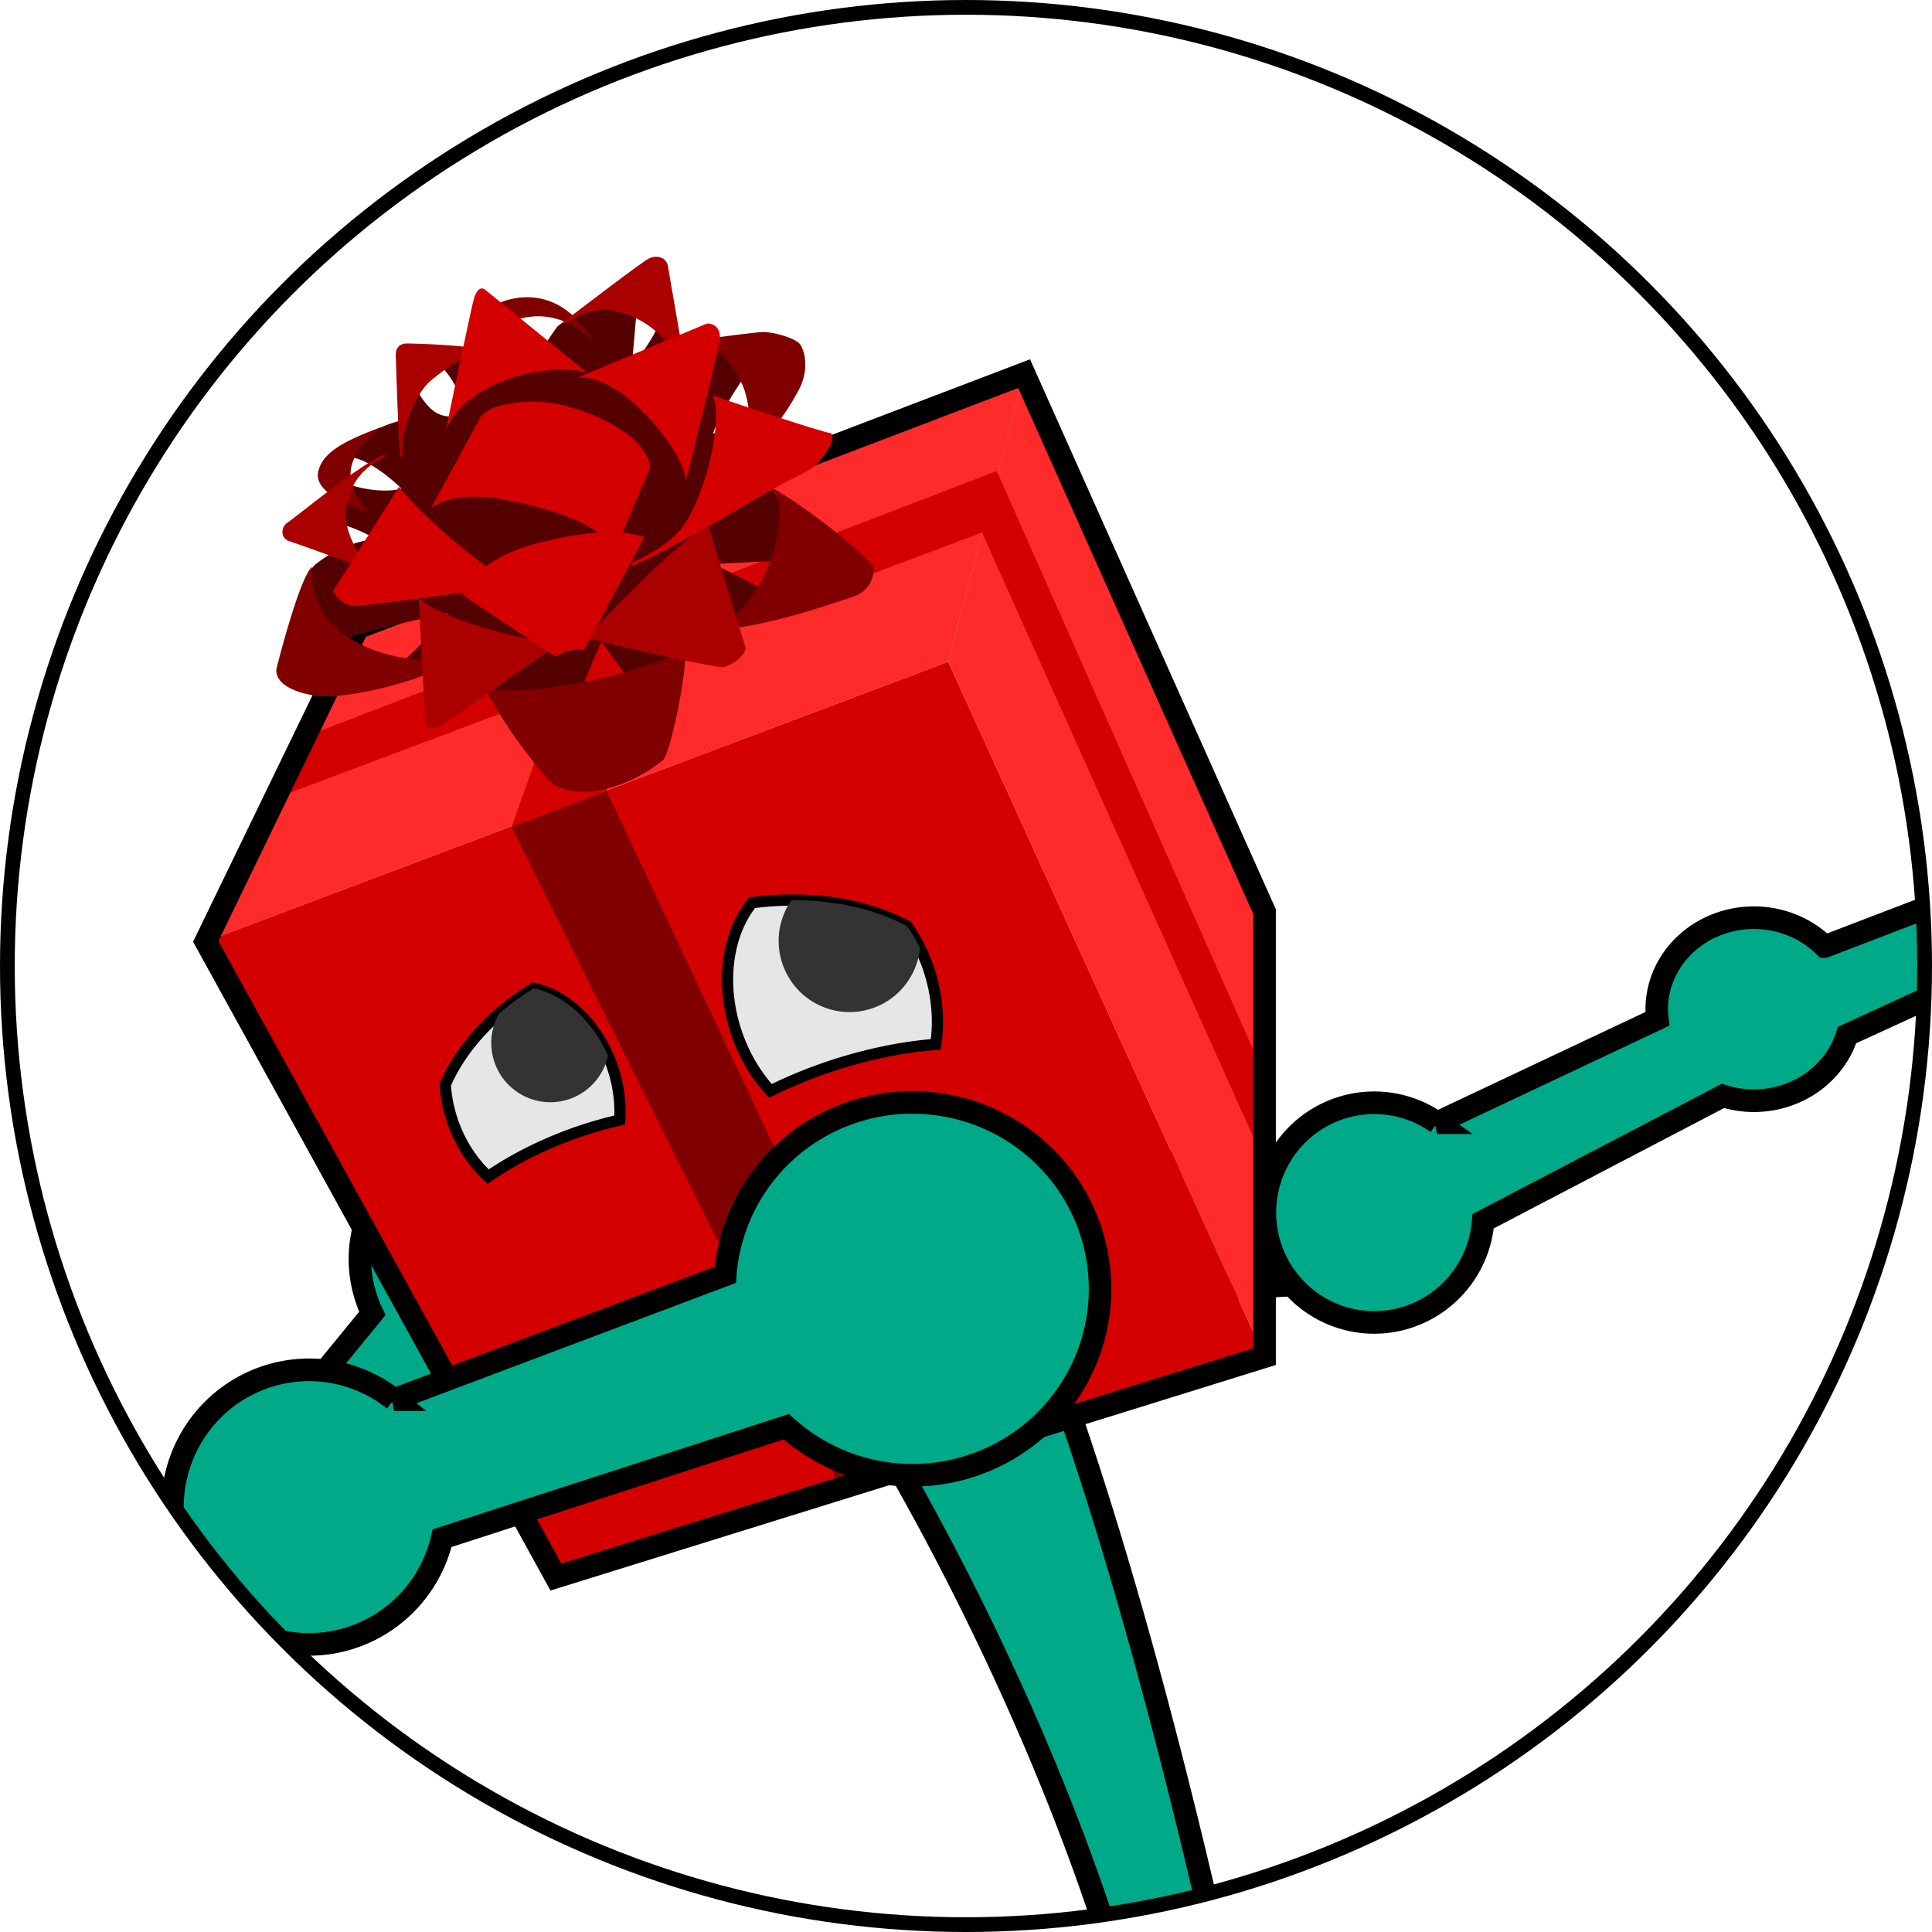 <svg
  xmlns="http://www.w3.org/2000/svg"
  width="356.667"
  height="356.667"
  viewBox="0 0 94.368 94.368"
>
  <defs>
    <clipPath id="a">
      <ellipse
        cy="161.836"
        cx="103.225"
        rx="15.031"
        ry="14.966"
        fill="none"
        stroke="#000"
        stroke-width=".231"
      />
    </clipPath>
    <clipPath id="b">
      <path
        d="M43.739 147.685a6.615 4.696 0 0 0-3.616 1.916 3.44 2.646 90 0 0-.165 1.188 3.44 2.646 90 0 0 .48 1.968 6.02 2.778 0 0 1 3.026-.38 6.02 2.778 0 0 1 1.45.085 3.44 2.646 90 0 0 .336-1.673 3.44 2.646 90 0 0-1.511-3.104z"
        fill="#e6e6e6"
        stroke-width=".265"
      />
    </clipPath>
    <clipPath id="c">
      <path
        d="M50.323 147.685a6.615 4.696 0 0 1 3.616 1.916 3.44 2.646 90 0 1 .165 1.188 3.44 2.646 90 0 1-.48 1.968 6.02 2.778 0 0 0-3.026-.38 6.02 2.778 0 0 0-1.45.085 3.44 2.646 90 0 1-.336-1.673 3.44 2.646 90 0 1 1.511-3.104z"
        fill="#e6e6e6"
        stroke-width=".265"
      />
    </clipPath>
  </defs>
  <g transform="translate(-48.62 -6.752)">
    <g
      transform="matrix(3.115 0 0 3.129 -225.754 -452.402)"
      clip-path="url(#a)"
    >
      <path
        d="M95.773 164.398a2.048 2 0 0 0-2.048 2 2.048 2 0 0 0 .195.847l-1.752 2.13 1.786 1.72 1.558-2.715a2.048 2 0 0 0 .261.018 2.048 2 0 0 0 1.75-.964l3.144-.184c1.783 2.588 3.801 6.478 4.933 10.19l-4.04-.26.398 2.183 8.93.496.396-2.05-4.028-.261c-1.095-4.857-2.145-8.24-3.052-10.506l5.36-.313-.033-1.952-12.116.43a2.048 2 0 0 0-1.642-.81z"
        fill="#0a8"
        stroke="#000"
        stroke-width=".353"
      />
      <path
        d="M124.33 157.094a2.811 2.712 10.486 0 0-2.7 2.203 2.811 2.712 10.486 0 0-.037.35l-4.9 1.87a1.524 1.429 0 0 0-1.11-.45 1.524 1.429 0 0 0-1.523 1.428 1.524 1.429 0 0 0 .01.151l-3.454 1.622a1.714 1.715 0 0 0-.985-.312 1.714 1.715 0 0 0-1.715 1.714 1.714 1.715 0 0 0 1.715 1.715 1.714 1.715 0 0 0 1.707-1.58l3.76-1.956a1.524 1.429 0 0 0 .486.075 1.524 1.429 0 0 0 1.46-1.025l4.729-2.163a2.811 2.712 10.486 0 0 2.068 1.726 2.117 4.796 10.486 0 0 .942-2.75 2.117 4.796 10.486 0 0 .144-2.56 2.811 2.712 10.486 0 0-.038-.01 2.811 2.712 10.486 0 0-.56-.048z"
        fill="#0a8"
        stroke="#000"
        stroke-width=".353"
      />
      <path
        d="M91.308 161.437l11.642-4.366 4.96 10.848-11.112 3.44z"
        fill="#d40000"
      />
      <path d="M102.95 157.071l1.19-4.497 3.77 8.4v6.945z" fill="#ff2a2a" />
      <path
        d="M91.308 161.437l2.381-4.895 10.452-3.968-1.191 4.497z"
        fill="#ff2a2a"
      />
      <path
        d="M96.104 159.651l5.16 10.319 1.289-.397-4.96-10.484z"
        fill="maroon"
      />
      <path
        d="M103.71 154.095l-5.103 1.95.54-1.62-1.39.596-.558 1.563-4.303 1.645-.463.96 4.428-1.658-.757 2.12 1.488-.562.698-2.093 5.19-1.942zM103.48 155.054l4.398 9.757v-1.356l-4.167-9.36z"
        fill="#d40000"
      />
      <path
        d="M96.45 162.169a2.348 3.307 70.595 0 0-1.386 1.504 1.72 1.323 70.595 0 0 .12.587 1.72 1.323 70.595 0 0 .552.849 1.39 3.01 70.595 0 1 1.364-.682 1.39 3.01 70.595 0 1 .699-.201 1.72 1.323 70.595 0 0-.12-.845 1.72 1.323 70.595 0 0-1.228-1.212zM99.875 160.833a2.818 3.969 70.595 0 1 2.428.364 2.064 1.587 70.595 0 1 .33.64 2.064 1.587 70.595 0 1 .121 1.208 1.667 3.612 70.595 0 0-1.788.388 1.667 3.612 70.595 0 0-.804.338 2.064 1.587 70.595 0 1-.523-.88 2.064 1.587 70.595 0 1 .236-2.058z"
        fill="#e6e6e6"
        stroke="#000"
        stroke-width=".176"
      />
      <circle
        clip-path="url(#b)"
        transform="rotate(-19.405 317.458 -100.098) scale(.5)"
        r="1.852"
        cy="149.466"
        cx="43.662"
        fill="#333"
      />
      <circle
        clip-path="url(#c)"
        transform="rotate(-19.405 276.24 -79.051) scale(.6)"
        cx="52.394"
        cy="149.466"
        r="1.852"
        fill="#333"
      />
      <path
        d="M104.14 152.574l-10.45 3.968-2.382 4.895 5.49 9.922 11.113-3.44v-6.945z"
        fill="none"
        stroke="#000"
        stroke-width=".353"
      />
      <path
        d="M97.509 156.754l.693.952.631-.807-.17-.477.577.143.997-.531-.962-.488 1.534-.078-.61-1.106-.67-.024.34-.503.106-.833s-.402.373-.711.51c.105-.395.71-1.2.71-1.2s-.549-.303-.962-.263c-.103.01-.219.04-.334.079-.041-.186-.066-.265-.256-.353-.129.336-.432.672-.432.672l.091-1.043s-.718.04-1.26.435c-.34.47-.378.635-.378.635s-.569-.174-1.028-.161c-.246.03-.466.08-.466.08s.234.258.29.416c0 0 .015.248-.09.436-.159-.012-.328-.038-.558-.465-.145.135-.153.333-.214.524-.105.026-.208.06-.304.101a1.352 1.352 0 0 0-.576.474c.28-.039.735.343.879.49-.31.084-.805-.024-.959-.132l-.13.682c.236.004.408.093.689.232a1.905 1.905 0 0 0-.957.408c-.262.258-.394 1.303-.366 1.482.576-.324 1.845-.612 2.458-.722-.262.333-.774.854-1.132 1.064.1.178.765-.109 1.226-.295.241-.098.592-.3.592-.3s-.174.542-.107.71c.066.17 1.168.833 1.168.833z"
        fill="#500"
      />
      <path
        d="M98.833 156.9c-.007.506-.24 1.56-.347 1.7-.441.363-1.205.682-1.743.379a7.645 7.645 0 0 1-1.053-1.48c.763.101 2.182-.171 3.143-.6zM99.24 156.565c.69.019 1.863-.392 2.206-.504.343-.112.345-.411.326-.48-.019-.07-.839-.801-1.574-1.219.335.395-.137 1.943-.958 2.203zM100.554 152.92c.248-.384.14-.71.073-.804-.067-.094-.428-.202-.611-.19-.184.013-1.004.123-1.004.123.447.196.542.356.705.687.16.327.152 1.099.152 1.099s.451-.477.685-.915zM97.378 152.062c-.346-.589-.83-.766-1.314-.644-.429.108-.806.545-.748 1.37.185-.732.49-.943.874-1.059.306-.092.74-.097 1.188.333zM94.054 153.41c-.536.202-.914.378-.983.696-.07.318.498.538.808.65-.462-.52-.382-.877.175-1.346zM92.975 155.59c-.204.178-.556 1.58-.556 1.58-.038.206.205.374.614.431.41.058 1.413-.14 2.322-.572-1.107.122-1.767-.25-2.036-.514a1.202 1.202 0 0 1-.344-.925z"
        fill="maroon"
      />
      <path
        d="M99.18 154.928l.598 1.94c-.051.154-.24.26-.356.292-.419-.054-1.752-.347-2.149-.473.441-.437 1.208-1.28 1.907-1.76z"
        fill="#a00"
      />
      <path
        d="M97.988 155.577c.745-.313 2.155-1.19 2.476-1.343.322-.152.382-.197.477-.306.095-.11.248-.31.176-.422-.229-.04-1.689-.533-1.86-.59.132.217.014 1.103-.302 1.755-.113.234-.239.532-.988.865.02-.005.021.041.021.041z"
        fill="#d40000"
      />
      <path
        d="M98.87 152.713l-.316-1.82c-.028-.142-.182-.175-.3-.115-.119.06-1.063.783-1.434 1.06.346-.177.583-.297.833-.253.25.045.97.214 1.138 1.14-.012-.006.08-.012.08-.012zM95.782 152.214c-.472-.097-1.221-.109-1.315-.111-.094-.003-.184.05-.18.179.004.13.045 1.427.068 1.589l.048-.013c-.064-.273.148-.947.446-1.186.298-.24.523-.403.933-.458zM94.116 153.833c-.393.153-1.401.986-1.525 1.066-.123.08-.097.251.016.286.113.035 1.18.418 1.426.52-.022-.003 0 0 0 0-.279-.149-.481-.552-.526-.83-.024-.395.14-.785.619-1.008zM94.647 156.062s.093 1.871.107 1.961c.014.09.127.124.25.044s1.902-1.318 1.902-1.318c-.405.035-.91-.113-1.283-.223-.305-.09-.846-.294-.976-.464z"
        fill="#a00"
      />
      <path
        d="M95.078 153.441c.173-.392.57-.65 1.036-.804.476-.158 1.016-.153 1.184-.068l-1.607-1.303c-.079-.062-.14.02-.174.122-.035.103-.41 1.896-.44 2.053zM97.112 152.647l2.049-.853c.058-.016.226.032.208.233-.018.201-.541 2.249-.541 2.249.033-.299-.42-.896-.8-1.232-.381-.336-.713-.451-.916-.397zM94.337 154.343l-1.031 1.624c.1.179.222.248.425.23.116-.01 2.404-.305 2.404-.305-.559-.38-1.293-.948-1.798-1.55z"
        fill="#d40000"
      />
      <path
        d="M94.841 154.673l.783-1.436c.182-.208.717-.26 1.126-.202.41.057 1.466.435 1.527 1.007l-.56 1.3c-.176-.382-.87-.635-1.687-.795-.464-.09-.942-.072-1.189.126.01-.002 0 0 0 0z"
        fill="#d40000"
      />
      <path
        d="M98.186 155.122c-.462-.137-1.002-.068-1.654.093-.544.134-1.046.423-1.2.81.014.016 1.464.968 1.464.968.092-.08.333-.138.44-.1z"
        fill="#d40000"
      />
      <path
        d="M102.388 163.95a2.943 2.91 0 0 0-2.933 2.692l-5.196 1.948a2.143 2.143 0 0 0-1.33-.465 2.143 2.143 0 0 0-2.143 2.143 2.143 2.143 0 0 0 2.143 2.143 2.143 2.143 0 0 0 2.085-1.658l5.397-1.74a2.943 2.91 0 0 0 1.977.758 2.943 2.91 0 0 0 2.943-2.91 2.943 2.91 0 0 0-2.943-2.91z"
        fill="#0a8"
        stroke="#000"
        stroke-width=".353"
      />
    </g>
    <circle
      cx="95.804"
      cy="53.936"
      r="46.824"
      fill="none"
      stroke="#000"
      stroke-width=".72"
    />
  </g>
</svg>
